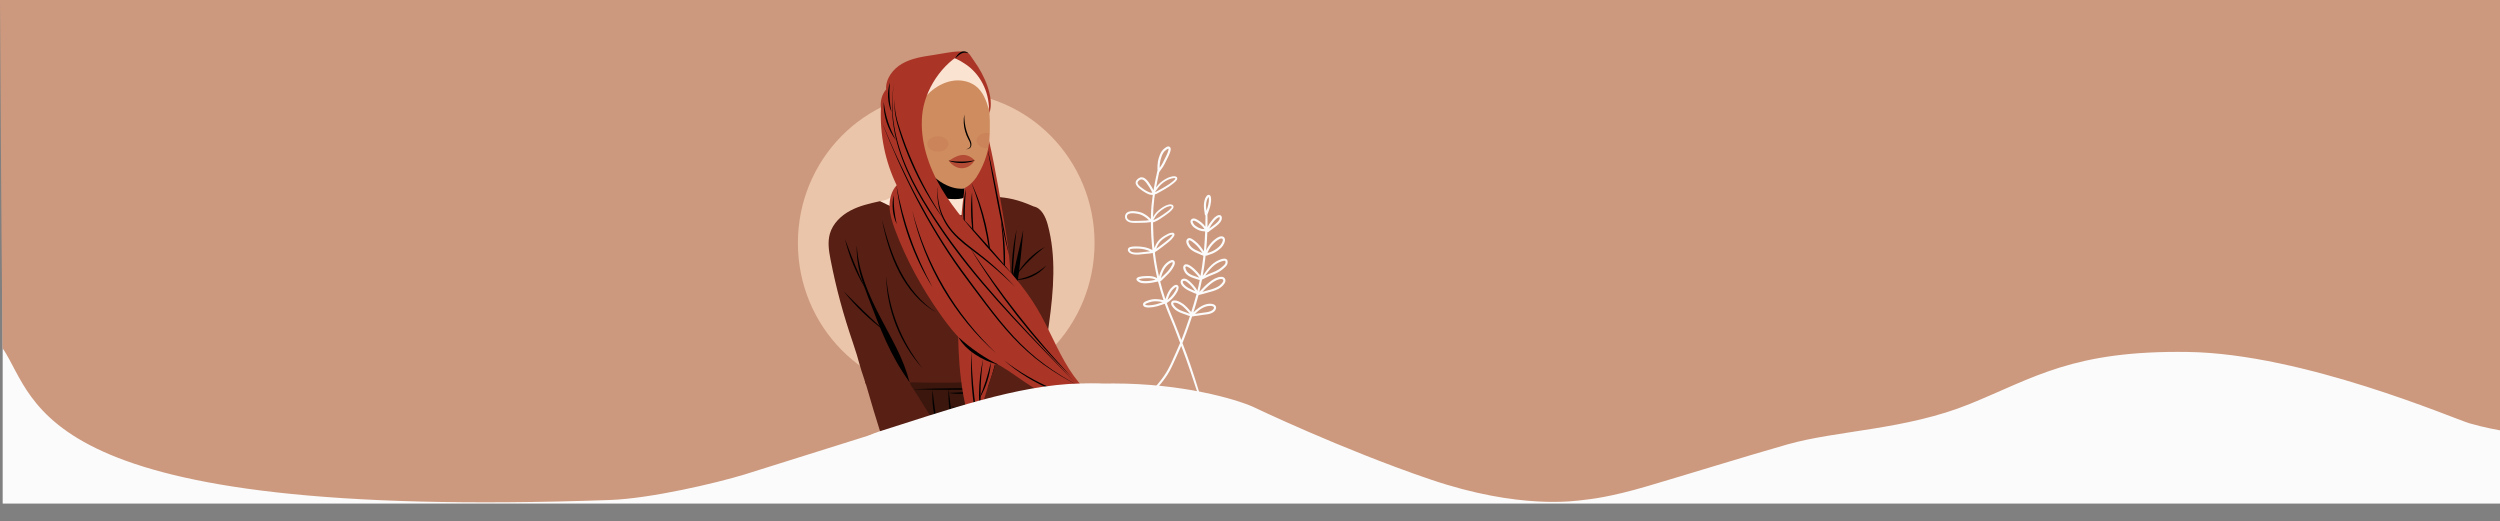 <svg width="2800" height="584" viewBox="0 0 2800 584" fill="none" xmlns="http://www.w3.org/2000/svg">
<rect x="0" y="0" width="2800" height="584" fill="#808080" stroke="none"/>
<path d="M2800 252H3V564H2800V252Z" fill="#FBFBFB"/>
<path d="M2206 452.5C2278.2 423.2 2321.7 392.2 2450.9 394.2C2580.1 396.2 2748.5 469 2765.5 474C2782.5 479 2800 482 2800 482V0L0 0C0 0 1.5 261.9 2.8 389.8C43.2 449.1 36.1 583 683.1 560C728.7 558.4 802.4 541 833.6 531.5C900.6 510.5 1042.7 465.9 1075.1 455.5C1115.6 442.5 1150.6 429.5 1247.1 429.5C1324.3 429.5 1383.3 446.8 1403.1 455.5C1403.1 455.5 1502.1 503 1602.1 537C1702.1 571 1764.5 561 1773.1 560C1781.7 559 1802.5 557 1845.1 544.5C1887.7 532 1954.3 511.3 2001.7 497.8C2058 481.8 2133.8 481.7 2206 452.5Z" fill="#CC997E"/>
<path d="M1364.94 291.409C1357.13 294.794 1351.71 301.991 1347.08 308.872C1348.4 301.477 1349.46 294.028 1350.28 286.551C1350.32 286.524 1350.35 286.497 1350.38 286.47C1350.78 286.484 1351.19 286.398 1351.6 286.245C1353.68 285.447 1355.83 284.933 1357.89 284.05C1359.8 283.225 1361.66 282.256 1363.35 281.053C1364.97 279.908 1366.58 278.656 1367.96 277.231C1369.32 275.825 1370.32 274.221 1371.1 272.427C1371.88 270.598 1372.49 268.511 1371.55 266.614C1370.68 264.861 1368.78 264.424 1367 264.753C1365.21 265.082 1363.49 266.1 1362.01 267.114C1360.3 268.286 1358.72 269.669 1357.29 271.17C1354.65 273.928 1352.49 277.069 1350.9 280.539C1351.53 273.734 1351.99 266.907 1352.23 260.07C1352.68 260.151 1353.15 260.061 1353.66 259.705C1353.98 259.475 1354.23 259.196 1354.53 258.935C1354.83 258.669 1355.17 258.439 1355.49 258.2C1356.27 257.632 1357.05 257.073 1357.82 256.515C1359.39 255.388 1360.94 254.252 1362.44 253.035C1363.85 251.886 1365.26 250.674 1366.39 249.245C1367.51 247.839 1368.35 246.275 1368.48 244.45C1368.57 243.031 1368.07 241.435 1366.59 240.967C1365.08 240.489 1363.24 241.39 1362.01 242.215C1360.64 243.13 1359.47 244.302 1358.4 245.541C1356.06 248.24 1353.94 251.183 1352.38 254.405C1352.44 251.336 1352.45 248.263 1352.42 245.194C1352.4 243.508 1352.37 241.823 1352.33 240.137C1352.36 240.088 1352.39 240.034 1352.41 239.984C1352.62 239.516 1352.81 239.029 1352.98 238.542C1353.3 237.659 1353.6 236.771 1353.91 235.888C1354.53 234.085 1355.13 232.264 1355.57 230.408C1356.25 227.564 1356.69 224.454 1356.33 221.525C1356.18 220.353 1355.85 219.028 1354.72 218.438C1353.35 217.722 1352.07 218.645 1351.25 219.727C1349.52 222.03 1348.74 225.13 1348.45 227.947C1348.02 232.098 1348.84 236.257 1349.41 240.354C1349.45 240.62 1349.61 240.836 1349.83 240.994C1349.83 241.012 1349.83 241.03 1349.84 241.048C1349.9 241.282 1350.02 241.467 1350.16 241.598C1350.14 245.649 1350.07 249.705 1349.96 253.756C1348.66 251.99 1347.11 250.408 1345.4 249.034C1344.1 247.992 1342.71 247.1 1341.29 246.244C1339.97 245.451 1338.41 244.617 1336.83 244.68C1335.39 244.739 1334.02 245.55 1333.52 246.938C1333.08 248.128 1333.46 249.43 1333.95 250.53C1334.44 251.62 1335.16 252.621 1335.95 253.509C1336.83 254.487 1337.95 255.23 1339.05 255.938C1340.53 256.893 1342.12 257.686 1343.79 258.241C1344.65 258.524 1345.52 258.736 1346.41 258.867C1347.42 259.02 1348.45 259.034 1349.46 259.182C1349.57 259.196 1349.68 259.214 1349.78 259.232C1349.52 266.127 1349.11 273.018 1348.49 279.89C1348.44 280.409 1348.38 280.927 1348.33 281.441C1347.88 280.796 1347.44 280.134 1347 279.476C1345.87 277.786 1344.65 276.172 1343.3 274.654C1341.96 273.139 1340.51 271.724 1338.95 270.444C1337.53 269.282 1335.98 268.015 1334.32 267.218C1333.5 266.821 1332.61 266.537 1331.69 266.654C1330.68 266.781 1329.82 267.353 1329.25 268.205C1328.24 269.728 1328.64 271.756 1329.26 273.347C1330.59 276.754 1333.03 279.286 1336.13 281.152C1337.58 282.031 1339.13 282.752 1340.69 283.433C1342.51 284.226 1344.32 285.064 1346.16 285.817C1346.71 286.042 1347.26 286.245 1347.83 286.42C1347.01 293.937 1345.93 301.432 1344.59 308.872C1344.42 308.661 1344.24 308.449 1344.07 308.237C1344.05 308.214 1344 308.151 1343.98 308.12C1343.95 308.079 1343.92 308.039 1343.89 307.998C1343.79 307.867 1343.69 307.732 1343.59 307.602C1342.46 306.083 1341.16 304.695 1339.85 303.329C1338.13 301.536 1336.31 299.837 1334.28 298.399C1332.85 297.39 1331.2 296.353 1329.45 296.06C1328.48 295.898 1327.46 295.956 1326.62 296.538C1325.68 297.2 1325.23 298.277 1325.19 299.413C1325.12 301.328 1326.08 303.383 1327.05 304.983C1328.11 306.732 1329.72 308.079 1331.46 309.116C1333.22 310.161 1335.14 310.927 1337.07 311.572C1337.92 311.856 1338.8 312.086 1339.64 312.388C1340.63 312.739 1341.6 313.145 1342.62 313.393C1342.97 313.478 1343.33 313.546 1343.7 313.586C1343.31 315.556 1342.91 317.521 1342.48 319.477C1342.02 321.595 1341.52 323.704 1341 325.804C1340.84 325.425 1340.67 325.047 1340.51 324.673C1340.22 324.019 1339.81 323.438 1339.4 322.852C1338.02 320.874 1336.43 319.048 1334.73 317.34C1333.25 315.858 1331.7 314.321 1329.9 313.217C1328.14 312.131 1325.81 311.513 1323.93 312.694C1322.04 313.875 1321.89 316.164 1322.77 318.039C1323.61 319.819 1325.09 321.338 1326.61 322.537C1328.23 323.812 1330 324.848 1331.85 325.75C1333.85 326.723 1335.91 327.624 1337.97 328.458C1338.48 328.666 1338.98 328.859 1339.51 328.994C1339.61 329.022 1339.74 329.044 1339.86 329.076C1339.93 329.193 1340 329.314 1340.08 329.432C1338.32 336.169 1336.31 342.834 1334.18 349.468C1334.04 349.306 1333.9 349.139 1333.76 348.986C1332.44 347.499 1331.15 345.984 1329.77 344.551C1328.35 343.078 1326.85 341.694 1325.21 340.468C1323.5 339.184 1321.59 338.224 1319.64 337.345C1318.58 336.868 1317.42 336.62 1316.27 336.548C1315.13 336.475 1313.69 336.494 1312.78 337.26C1311.16 338.621 1311.42 340.685 1312.34 342.366C1314.14 345.637 1317.28 347.967 1320.58 349.545C1322.24 350.338 1323.96 350.987 1325.7 351.573C1326.61 351.879 1327.51 352.172 1328.4 352.528C1329.33 352.902 1330.25 353.303 1331.22 353.601C1331.71 353.754 1332.21 353.876 1332.72 353.957C1332.29 355.268 1331.85 356.575 1331.41 357.886C1329.27 364.308 1327.03 370.703 1324.59 377.022C1324.1 378.301 1323.59 379.577 1323.07 380.848C1322.04 378.162 1321.02 375.471 1320.03 372.772C1317.03 364.637 1313.57 356.71 1310.32 348.679C1309.07 345.592 1307.88 342.474 1306.76 339.337C1307.43 339.067 1308.06 338.503 1308.65 338.098C1310.08 337.111 1311.39 335.966 1312.6 334.727C1313.83 333.465 1314.95 332.1 1316 330.684C1316.99 329.351 1317.95 327.971 1318.7 326.484C1319.38 325.128 1320.07 323.51 1320.09 321.96C1320.11 320.337 1318.77 318.755 1317.07 319.021C1316.3 319.143 1315.53 319.418 1314.86 319.824C1314.18 320.234 1313.66 320.81 1313.06 321.293C1311.73 322.343 1310.61 323.65 1309.73 325.096C1308.82 326.588 1307.94 328.053 1307.25 329.661C1306.54 331.288 1305.95 332.956 1305.41 334.646C1305.36 334.795 1305.32 334.943 1305.27 335.092C1303.05 328.548 1301.11 321.906 1299.43 315.204C1299.92 315.001 1300.36 314.663 1300.77 314.285C1302.07 313.073 1303.32 311.806 1304.61 310.585C1307.44 307.908 1310.26 305.168 1312.48 301.937C1313.44 300.544 1314.38 299.039 1315.07 297.493C1315.74 295.974 1316.34 293.924 1315.3 292.414C1313.37 289.656 1309.33 292.338 1307.47 293.775C1302.44 297.664 1299.79 303.595 1298.08 309.598C1297.39 306.552 1296.74 303.496 1296.16 300.436C1295.07 294.758 1294.2 289.025 1293.51 283.275C1293.6 282.919 1293.7 282.567 1293.8 282.211C1293.81 282.207 1293.82 282.202 1293.82 282.198C1294.75 281.657 1295.65 281.071 1296.53 280.458C1300.03 278.043 1303.35 275.321 1306.71 272.716C1308.42 271.395 1310.14 270.052 1311.68 268.534C1312.41 267.813 1313.07 267.028 1313.68 266.199C1314.26 265.411 1314.88 264.717 1315.22 263.779C1315.37 263.36 1315.53 262.806 1315.47 262.36C1315.4 261.819 1314.94 261.296 1314.51 260.99C1313.71 260.426 1312.97 260.683 1312.1 260.737C1309.95 260.868 1308.18 261.877 1306.32 262.86C1302.82 264.712 1299.32 267.11 1296.88 270.282C1295.13 272.549 1293.88 275.14 1292.9 277.831C1291.95 268.286 1291.48 258.687 1291.4 249.124C1291.95 248.984 1292.5 248.763 1292.99 248.578C1295.13 247.79 1297.14 246.546 1299.08 245.343C1301.06 244.108 1302.99 242.783 1304.88 241.417C1306.57 240.205 1308.28 239.024 1309.88 237.695C1310.66 237.05 1311.41 236.361 1312.08 235.604C1312.42 235.221 1312.71 234.793 1313.05 234.405C1313.36 234.044 1313.71 233.72 1313.94 233.287C1314.38 232.463 1314.52 231.322 1314.12 230.453C1313.74 229.623 1312.53 229.074 1311.68 228.929C1310.62 228.754 1309.53 228.984 1308.5 229.236C1307.5 229.484 1306.52 229.84 1305.58 230.263C1303.57 231.174 1301.68 232.422 1299.92 233.734C1298.19 235.018 1296.47 236.397 1295.02 237.988C1293.57 239.565 1292.49 241.35 1291.42 243.184C1291.53 236.253 1291.95 229.34 1292.83 222.453C1293.03 220.867 1293.26 219.29 1293.5 217.708C1293.68 217.658 1293.86 217.604 1294.04 217.564C1295.05 217.32 1295.85 216.825 1296.73 216.306C1297.64 215.77 1298.56 215.27 1299.5 214.774C1301.31 213.805 1303.1 212.809 1304.87 211.768C1308.35 209.718 1311.73 207.487 1314.82 204.878C1315.58 204.233 1316.33 203.53 1317.04 202.827C1317.44 202.435 1317.71 201.93 1318.01 201.462C1318.14 201.25 1318.3 201.043 1318.42 200.817C1318.59 200.479 1318.54 200.173 1318.49 199.817C1318.41 199.285 1318.43 198.618 1317.97 198.262C1317.58 197.969 1317.03 197.793 1316.58 197.595C1316.03 197.347 1315.6 197.383 1315 197.415C1314.43 197.446 1313.83 197.446 1313.26 197.505C1312.75 197.554 1312.24 197.753 1311.75 197.892C1311.2 198.05 1310.65 198.203 1310.1 198.361C1309.11 198.64 1308.16 199.073 1307.23 199.515C1305.45 200.371 1303.75 201.412 1302.14 202.566C1300.55 203.71 1299.03 204.981 1297.68 206.405C1296.64 207.496 1295.71 208.681 1294.81 209.898C1295.61 205.545 1296.5 201.205 1297.43 196.878C1297.74 195.481 1298.05 194.084 1298.36 192.683C1298.69 192.534 1298.95 192.273 1299 191.912C1299.03 191.727 1299.25 191.484 1299.49 191.191C1299.88 190.695 1300.23 190.159 1300.59 189.641C1301.29 188.663 1302.01 187.698 1302.67 186.693C1303.96 184.711 1304.92 182.588 1305.94 180.452C1307.58 176.986 1309.58 173.665 1310.68 169.965C1311.05 168.717 1311.39 167.292 1311.09 165.995C1310.71 164.359 1309.09 163.674 1307.56 164.147C1306.58 164.449 1305.75 165.066 1304.93 165.666C1303.98 166.36 1303.08 167.108 1302.28 167.977C1300.72 169.676 1299.67 171.695 1298.86 173.841C1297.98 176.134 1297.3 178.577 1296.86 180.993C1296.34 183.836 1296.31 186.72 1296.34 189.605C1296.34 189.835 1296.4 190.028 1296.48 190.191C1294.79 197.775 1293.19 205.378 1291.91 213.026C1291.33 211.795 1290.66 210.61 1289.96 209.438C1289.15 208.095 1288.31 206.775 1287.42 205.486C1286.55 204.224 1285.67 202.931 1284.63 201.8C1283.69 200.772 1282.55 199.911 1281.36 199.217C1280.69 198.825 1280.04 198.78 1279.3 198.654C1278.56 198.528 1277.89 198.442 1277.17 198.713C1275.92 199.177 1274.75 199.826 1273.81 200.79C1273.36 201.245 1272.9 201.777 1272.55 202.309C1272.15 202.922 1272.02 203.692 1271.9 204.395C1271.76 205.189 1272.03 205.802 1272.32 206.518C1272.57 207.149 1272.89 207.726 1273.29 208.271C1274.05 209.299 1274.97 210.173 1275.96 210.971C1278.37 212.908 1280.94 214.792 1283.68 216.234C1284.4 216.613 1285.14 216.942 1285.89 217.271C1286.74 217.645 1287.55 218.001 1288.48 218.109C1288.87 218.154 1289.26 218.15 1289.64 218.19C1290.12 218.24 1290.59 218.357 1291.07 218.37C1289.96 225.987 1289.21 233.652 1289.05 241.399C1289.02 242.769 1289.01 244.144 1289 245.518C1288.8 245.28 1288.59 245.045 1288.38 244.824C1287.79 244.225 1287.18 243.653 1286.55 243.103C1285.26 241.994 1283.89 240.985 1282.44 240.097C1280.99 239.209 1279.48 238.438 1277.87 237.902C1277.07 237.636 1276.26 237.429 1275.44 237.285C1274.6 237.132 1273.76 236.942 1272.91 236.803C1271.13 236.514 1269.31 236.428 1267.51 236.492C1265.88 236.55 1264.06 236.92 1262.65 237.799C1260.14 239.371 1259.34 242.598 1260.57 245.243C1261.73 247.754 1264.37 248.997 1266.96 249.381C1270.06 249.836 1273.23 249.687 1276.34 249.579C1278.17 249.516 1280 249.475 1281.82 249.457C1283.69 249.439 1285.49 249.236 1287.33 248.961C1287.81 248.889 1288.28 248.795 1288.76 248.705C1288.83 248.763 1288.91 248.817 1288.99 248.867C1289.03 259.223 1289.59 269.629 1290.71 279.94C1290.58 279.89 1290.46 279.845 1290.33 279.796C1288.91 279.246 1287.56 278.529 1286.13 278.025C1283.16 276.975 1280.05 276.443 1276.92 276.159C1275.34 276.015 1273.76 275.947 1272.18 275.983C1270.56 276.024 1268.88 276.078 1267.28 276.339C1266.56 276.456 1265.82 276.628 1265.13 276.898C1264.48 277.15 1263.84 277.799 1263.51 278.403C1262.85 279.588 1263.2 280.927 1263.95 281.972C1265.62 284.298 1268.69 284.893 1271.36 285.109C1274.74 285.384 1278.12 284.852 1281.47 284.51C1283.22 284.334 1284.96 284.208 1286.71 284.027C1288.21 283.874 1289.68 283.744 1291.09 283.261C1291.51 286.758 1292 290.238 1292.54 293.703C1293.5 299.71 1294.68 305.677 1296.07 311.594C1295.63 311.297 1295.18 311.022 1294.69 310.788C1290.96 308.99 1286.88 309.021 1282.84 309.183C1280.74 309.269 1278.63 309.431 1276.59 309.895C1275.02 310.251 1272.32 311.058 1272.89 313.244C1273.16 314.24 1274.08 314.965 1274.89 315.515C1275.65 316.033 1276.53 316.412 1277.41 316.678C1279.34 317.264 1281.46 317.309 1283.46 317.291C1285.63 317.268 1287.78 317.043 1289.92 316.691C1292.01 316.344 1294.06 315.772 1296.16 315.47C1296.43 315.43 1296.7 315.384 1296.98 315.33C1298.74 322.356 1300.79 329.31 1303.11 336.169C1302.98 336.137 1302.85 336.101 1302.72 336.07C1301.4 335.736 1300.05 335.47 1298.7 335.286C1295.89 334.898 1293.08 334.853 1290.27 335.29C1288.03 335.642 1285.87 336.399 1283.77 337.26C1281.95 338.003 1279.62 339.355 1280.29 341.726C1281.02 344.285 1284.62 344.448 1286.73 344.412C1289.98 344.358 1293.27 343.826 1296.4 342.938C1297.96 342.496 1299.49 341.965 1301.02 341.401C1301.79 341.117 1302.56 340.838 1303.35 340.599C1303.74 340.477 1304.15 340.396 1304.54 340.275C1304.82 341.063 1305.11 341.856 1305.39 342.645C1308.36 350.761 1311.98 358.617 1315.12 366.665C1317.37 372.447 1319.54 378.27 1321.73 384.088C1320.09 387.995 1318.37 391.871 1316.63 395.742C1313.87 401.862 1311.26 408.126 1308.02 414.003C1305.19 419.149 1301.76 423.922 1298.05 428.469C1297.1 429.645 1296.13 430.804 1295.15 431.962C1294.12 433.17 1295.86 434.927 1296.88 433.71C1300.75 429.15 1304.5 424.467 1307.69 419.402C1311.17 413.895 1313.78 407.937 1316.47 402.02C1318.68 397.175 1320.89 392.331 1322.98 387.432C1323.45 388.667 1323.91 389.906 1324.38 391.141C1330.65 407.626 1336.06 424.431 1341.63 441.164C1342.31 443.228 1343.01 445.288 1343.71 447.347C1344.1 448.488 1345.89 448.014 1345.52 446.847C1340.38 430.159 1335.19 413.471 1329.2 397.067C1327.62 392.759 1325.98 388.477 1324.35 384.196C1324.51 383.795 1324.68 383.389 1324.85 382.988C1327.4 376.72 1329.73 370.361 1331.94 363.957C1333.04 360.771 1334.12 357.58 1335.18 354.38C1335.58 354.466 1336 354.457 1336.43 354.344C1336.85 354.236 1337.24 354.065 1337.67 354.002C1338.21 353.916 1338.76 353.88 1339.31 353.835C1341.63 353.632 1343.92 353.168 1346.22 352.803C1348.37 352.46 1350.55 352.334 1352.7 351.96C1356.14 351.365 1360.3 349.829 1361.71 346.295C1362.34 344.723 1362.1 342.942 1360.79 341.798C1359.66 340.815 1358.18 340.378 1356.72 340.216C1353.02 339.806 1349.15 341 1345.91 342.713C1342.53 344.502 1339.55 347.021 1336.82 349.693C1336.77 349.743 1336.72 349.797 1336.67 349.847C1338.72 343.461 1340.66 337.034 1342.35 330.54C1342.76 330.45 1343.17 330.279 1343.58 330.157C1343.6 330.153 1343.62 330.148 1343.63 330.144C1343.67 330.13 1343.71 330.121 1343.75 330.112C1345.06 329.77 1346.39 329.513 1347.69 329.157C1348.84 328.841 1349.97 328.481 1351.12 328.161C1355.64 326.899 1360.28 325.88 1364.46 323.654C1367.15 322.217 1369.74 320.098 1371.41 317.498C1372.21 316.241 1372.77 314.704 1372.41 313.199C1372.23 312.469 1371.81 311.784 1371.27 311.27C1370.96 310.968 1370.59 310.698 1370.22 310.472C1369.6 310.103 1368.86 310.071 1368.16 310.035C1365.66 309.909 1363.3 310.797 1361.05 311.788C1358.93 312.73 1357.1 314.087 1355.25 315.479C1351.35 318.404 1347.87 321.82 1344.61 325.452C1344.15 325.971 1343.7 326.498 1343.24 327.021C1343.4 326.372 1343.56 325.727 1343.71 325.078C1344.65 321.148 1345.48 317.201 1346.25 313.239C1346.36 313.172 1346.46 313.091 1346.55 312.996C1346.56 312.996 1346.58 312.996 1346.59 312.987C1347.07 312.879 1347.5 312.613 1347.91 312.356C1348.39 312.059 1348.87 311.847 1349.39 311.617C1350.66 311.045 1351.9 310.387 1353.17 309.787C1355.56 308.647 1358.06 307.768 1360.51 306.772C1362.88 305.808 1365.14 304.704 1367.23 303.208C1369.14 301.838 1371.05 300.31 1372.69 298.62C1374.31 296.961 1375.3 294.915 1374.92 292.554C1374.14 287.709 1367.72 290.192 1364.94 291.396L1364.94 291.409ZM1357.35 274.78C1358.64 273.239 1360.05 271.787 1361.59 270.499C1362.32 269.895 1363.08 269.336 1363.87 268.831C1364.29 268.565 1364.72 268.313 1365.16 268.078C1365.38 267.961 1365.6 267.853 1365.82 267.745C1365.9 267.704 1365.99 267.668 1366.07 267.628C1366.1 267.614 1366.27 267.542 1366.31 267.524C1366.97 267.258 1367.59 267.087 1368.19 267.096C1368.71 267.101 1369.07 267.209 1369.34 267.709C1370.06 269.047 1369.11 270.904 1368.52 272.143C1367.7 273.838 1366.58 275.208 1365.18 276.456C1363.77 277.718 1362.25 278.894 1360.63 279.872C1358.88 280.931 1357 281.864 1355.06 282.518C1354.16 282.82 1353.24 283.054 1352.34 283.342C1353.58 280.255 1355.21 277.34 1357.35 274.78H1357.35ZM1358.93 248.682C1359.9 247.465 1360.92 246.271 1362.07 245.23C1363.04 244.351 1364.43 243.315 1365.71 243.265C1365.76 243.265 1365.81 243.265 1365.85 243.265L1365.88 243.274C1365.9 243.324 1365.9 243.306 1365.9 243.288L1365.93 243.301C1365.93 243.301 1365.94 243.342 1365.96 243.378C1365.96 243.396 1365.97 243.4 1365.97 243.409C1365.99 243.477 1366.01 243.54 1366.02 243.608C1366.05 243.702 1366.06 243.729 1366.06 243.734C1366.06 243.729 1366.05 243.72 1366.06 243.815C1366.06 243.959 1366.06 244.103 1366.06 244.252C1366.06 244.383 1366.05 244.513 1366.03 244.649C1366.03 244.662 1366.02 244.68 1366.02 244.703C1365.99 244.847 1365.96 244.991 1365.93 245.135C1365.52 246.677 1364.4 247.929 1363.29 249.015C1360.62 251.625 1357.49 253.698 1354.49 255.893C1354.41 255.947 1354.34 256.001 1354.27 256.055C1355.49 253.409 1357.11 250.944 1358.93 248.677V248.682ZM1351.47 225.027C1351.59 224.63 1351.72 224.234 1351.86 223.846C1351.89 223.769 1352.15 223.143 1352.09 223.251C1352.26 222.882 1352.42 222.512 1352.62 222.156C1352.82 221.768 1353.18 221.201 1353.33 221.029C1353.41 220.939 1353.49 220.858 1353.57 220.772L1353.59 220.75L1353.62 220.727C1353.62 220.727 1353.63 220.75 1353.64 220.759C1353.75 221.079 1353.57 220.507 1353.67 220.845C1353.75 221.061 1353.8 221.277 1353.84 221.498C1353.84 221.512 1353.86 221.669 1353.87 221.719C1353.89 221.85 1353.9 221.985 1353.91 222.115C1354.09 224.779 1353.75 227.465 1353.11 230.047C1352.64 231.935 1352.03 233.783 1351.38 235.617C1351.34 235.753 1351.29 235.883 1351.24 236.018C1350.96 233.959 1350.74 231.895 1350.78 229.817C1350.81 228.19 1351.02 226.591 1351.47 225.027H1351.47ZM1348.93 256.65C1347.99 256.56 1347.05 256.51 1346.12 256.312C1344.47 255.96 1342.91 255.334 1341.45 254.505C1340.68 254.072 1339.94 253.59 1339.22 253.08C1338.69 252.702 1338.46 252.558 1338.02 252.125C1337.85 251.954 1337.69 251.778 1337.54 251.598C1337.31 251.341 1337.23 251.228 1337.12 251.075C1336.78 250.588 1336.46 250.088 1336.19 249.556C1336.16 249.493 1336.07 249.295 1336.06 249.263C1336.05 249.232 1335.98 249.034 1335.96 248.97C1335.92 248.844 1335.88 248.718 1335.85 248.587C1335.84 248.533 1335.83 248.479 1335.81 248.425C1335.81 248.403 1335.8 248.394 1335.8 248.38C1335.79 248.258 1335.79 248.141 1335.78 248.024C1335.78 247.979 1335.79 247.929 1335.79 247.898C1335.8 247.857 1335.81 247.803 1335.83 247.758C1335.86 247.718 1335.95 247.56 1335.92 247.569C1336.15 247.321 1336.45 247.159 1336.82 247.141C1337.4 247.114 1338.03 247.316 1338.62 247.596C1339.99 248.236 1341.31 249.092 1342.55 249.948C1344.01 250.958 1345.33 252.166 1346.54 253.468C1346.84 253.788 1347.13 254.117 1347.42 254.45C1347.54 254.595 1347.66 254.739 1347.78 254.883C1347.86 254.978 1347.94 255.077 1348.02 255.172C1348.05 255.212 1348.1 255.275 1348.12 255.302C1348.27 255.523 1348.41 255.753 1348.54 255.983C1348.68 256.208 1348.82 256.433 1348.97 256.654H1348.94L1348.93 256.65ZM1343.89 282.13C1342.27 281.427 1340.64 280.756 1339.07 279.949C1336.06 278.412 1333.35 276.402 1331.88 273.266C1331.56 272.576 1331.27 271.805 1331.14 271.003C1331.04 270.408 1331.06 269.782 1331.43 269.39C1331.63 269.178 1331.83 269.097 1332.01 269.079C1332.06 269.079 1332.28 269.092 1332.3 269.097C1332.51 269.133 1332.74 269.205 1332.94 269.286C1333.64 269.57 1334.33 270.07 1334.96 270.512C1338.23 272.801 1341.14 275.6 1343.54 278.8C1344.65 280.282 1345.6 281.873 1346.7 283.36C1345.76 282.968 1344.83 282.531 1343.89 282.121V282.13ZM1339.63 309.774C1337.83 309.228 1336.04 308.656 1334.36 307.854C1332.62 307.025 1330.99 306.02 1329.74 304.546C1329.24 303.947 1328.81 303.122 1328.45 302.351C1328.09 301.599 1327.71 300.598 1327.65 299.837C1327.64 299.674 1327.64 299.359 1327.64 299.296C1327.64 299.354 1327.76 298.85 1327.7 298.985C1327.84 298.66 1327.99 298.552 1328.15 298.498C1328.14 298.498 1328.27 298.471 1328.34 298.453C1328.41 298.453 1328.56 298.44 1328.55 298.44C1328.63 298.44 1328.72 298.44 1328.8 298.449C1328.83 298.449 1328.85 298.449 1328.87 298.449C1328.88 298.449 1328.9 298.453 1328.93 298.462C1329.34 298.539 1329.84 298.701 1330.15 298.832C1331.81 299.526 1333.47 300.765 1334.88 301.977C1336.79 303.613 1338.52 305.443 1340.19 307.318C1340.51 307.674 1340.81 308.138 1341.17 308.435C1341.24 308.525 1341.3 308.611 1341.37 308.697C1341.82 309.305 1342.28 309.909 1342.75 310.495C1342.89 310.657 1343.03 310.837 1343.18 311.022C1341.97 310.738 1340.72 310.107 1339.63 309.774H1339.63ZM1336.28 325.042C1334.39 324.213 1332.52 323.397 1330.74 322.361C1329.04 321.374 1327.44 320.211 1326.16 318.71C1325.62 318.075 1325.04 317.277 1324.8 316.525C1324.6 315.871 1324.6 315.348 1324.98 314.979C1325.49 314.483 1326.35 314.434 1327.05 314.618C1327.95 314.853 1328.75 315.366 1329.49 315.912C1331.19 317.169 1332.72 318.751 1334.16 320.297C1334.97 321.166 1335.75 322.063 1336.47 323.005C1337.09 323.807 1337.75 324.664 1338.22 325.565C1338.29 325.705 1338.36 325.853 1338.43 325.998C1337.7 325.696 1336.99 325.358 1336.28 325.047V325.042ZM1328.61 349.968C1326.88 349.292 1325.1 348.792 1323.37 348.094C1320.19 346.805 1317.02 344.952 1315.04 342.046C1314.61 341.406 1314.11 340.689 1314.02 339.914C1314.01 339.833 1314.03 339.576 1314.14 339.405C1314.21 339.306 1314.3 339.17 1314.41 339.094C1314.4 339.125 1314.58 339.085 1314.61 339.08C1314.74 339.067 1314.86 339.044 1314.99 339.035C1316.02 338.945 1317.03 339.049 1318.02 339.36C1319.1 339.698 1320.15 340.306 1321.16 340.806C1324.7 342.564 1327.54 345.646 1330.12 348.567C1330.8 349.337 1331.49 350.099 1332.16 350.874C1332.31 351.045 1332.45 351.221 1332.59 351.401C1331.23 351.086 1329.93 350.473 1328.62 349.964L1328.61 349.968ZM1311.02 327.674C1311.9 326.2 1312.83 324.79 1314.1 323.627C1314.4 323.352 1314.73 323.113 1315.04 322.852C1315.31 322.618 1315.55 322.334 1315.84 322.122C1316.33 321.766 1316.87 321.563 1317.44 321.446C1317.48 321.468 1317.51 321.495 1317.55 321.532C1317.51 321.495 1317.59 321.595 1317.63 321.658C1317.64 321.685 1317.66 321.725 1317.66 321.743C1317.66 321.77 1317.67 321.784 1317.67 321.802C1317.67 321.824 1317.67 321.851 1317.67 321.897C1317.67 322.005 1317.67 322.108 1317.65 322.217C1317.65 322.248 1317.58 322.573 1317.53 322.775C1317.23 323.979 1316.73 325.092 1316.12 326.16C1314.82 328.413 1313.19 330.531 1311.42 332.433C1310.5 333.424 1309.52 334.357 1308.47 335.205C1308.2 335.421 1307.92 335.628 1307.63 335.831C1308.52 333.01 1309.5 330.22 1311.03 327.679L1311.02 327.674ZM1307.57 296.93C1308.65 295.898 1309.86 294.974 1311.2 294.285C1311.33 294.217 1311.46 294.154 1311.59 294.091C1311.68 294.055 1311.67 294.055 1311.66 294.055C1311.67 294.055 1311.7 294.046 1311.79 294.01C1312.09 293.901 1312.38 293.811 1312.7 293.744H1312.72C1312.77 293.735 1312.83 293.726 1312.88 293.726C1312.93 293.726 1313.12 293.735 1313.16 293.735H1313.18C1313.18 293.735 1313.19 293.739 1313.2 293.744C1313.21 293.744 1313.23 293.753 1313.25 293.766C1313.27 293.811 1313.3 293.874 1313.28 293.793C1313.3 293.888 1313.39 294.055 1313.4 294.275C1313.43 294.681 1313.38 294.933 1313.28 295.308C1313.08 296.065 1312.73 296.763 1312.36 297.444C1311.53 298.94 1310.63 300.418 1309.59 301.779C1307.27 304.803 1304.43 307.381 1301.67 309.986C1301.15 310.472 1300.64 310.963 1300.13 311.459C1301.53 306.128 1303.55 300.774 1307.58 296.93H1307.57ZM1297.96 272.54C1300.38 268.98 1304.19 266.411 1307.96 264.482C1309.02 263.937 1310.02 263.31 1311.2 263.049C1311.81 262.914 1312.43 262.945 1313.03 262.806C1313.08 262.792 1313.17 262.783 1313.22 262.774C1312.89 263.793 1312.16 264.595 1311.46 265.438C1310.5 266.605 1309.39 267.601 1308.23 268.574C1305.91 270.548 1303.42 272.31 1301.01 274.167C1299.03 275.699 1297.05 277.24 1294.96 278.628C1295.73 276.488 1296.68 274.424 1297.96 272.531V272.54ZM1294.28 242.138C1295.23 240.548 1296.5 239.132 1297.88 237.902C1299.3 236.636 1300.81 235.451 1302.39 234.392C1303.96 233.337 1305.62 232.287 1307.4 231.633C1308.35 231.286 1309.34 231.025 1310.34 230.872C1311.11 230.755 1311.76 230.89 1312.33 231.363C1312.4 231.778 1312.34 232.152 1312.06 232.512C1311.82 232.814 1311.53 233.067 1311.29 233.369C1311.03 233.675 1310.77 233.968 1310.5 234.256C1309.43 235.374 1308.22 236.338 1306.98 237.244C1304.24 239.232 1301.44 241.178 1298.56 242.968C1297.05 243.9 1295.51 244.788 1293.93 245.586C1293.2 245.951 1292.48 246.266 1291.7 246.505C1292.56 245.045 1293.4 243.59 1294.27 242.143L1294.28 242.138ZM1299.07 182.71C1299.35 180.65 1299.92 178.604 1300.52 176.621C1301.1 174.733 1301.81 172.876 1302.88 171.213C1303.94 169.582 1305.43 168.288 1307.02 167.211C1307.36 166.986 1307.71 166.747 1308.08 166.594C1308.17 166.553 1308.27 166.531 1308.37 166.499C1308.39 166.495 1308.45 166.486 1308.49 166.481C1308.54 166.481 1308.6 166.486 1308.64 166.477C1308.66 166.535 1308.71 166.639 1308.73 166.702C1308.73 166.711 1308.74 166.716 1308.74 166.72C1308.74 166.743 1308.74 166.77 1308.74 166.81C1308.74 166.936 1308.74 167.063 1308.74 167.189C1308.74 167.324 1308.72 167.455 1308.71 167.59V167.603C1308.7 167.653 1308.69 167.757 1308.69 167.779C1308.58 168.351 1308.44 168.91 1308.27 169.465C1307.24 172.84 1305.43 175.873 1303.91 179.032C1302.84 181.254 1301.86 183.476 1300.5 185.54C1299.96 186.364 1299.38 187.158 1298.8 187.96C1298.8 186.207 1298.85 184.449 1299.08 182.714L1299.07 182.71ZM1294.03 214.45C1296.11 211.588 1298.08 208.695 1300.74 206.32C1303.32 204.012 1306.37 202.007 1309.59 200.727C1310.56 200.339 1311.59 200.096 1312.61 199.808C1313.62 199.519 1314.65 199.506 1315.69 199.456C1315.93 199.569 1316.17 199.677 1316.42 199.79C1316.43 199.88 1316.44 199.97 1316.46 200.06C1316.1 200.619 1315.75 201.173 1315.26 201.624C1314.64 202.183 1314.03 202.76 1313.39 203.296C1312.23 204.274 1310.99 205.166 1309.74 206.031C1307.24 207.762 1304.63 209.317 1301.98 210.795C1300.59 211.57 1299.18 212.309 1297.77 213.053C1297.09 213.413 1296.41 213.778 1295.74 214.161C1295.14 214.504 1294.58 214.891 1293.92 215.103C1293.96 214.887 1293.99 214.671 1294.03 214.454V214.45ZM1289.07 215.775C1288.12 215.739 1287.3 215.36 1286.44 215C1284.67 214.265 1283.02 213.305 1281.43 212.237C1280.05 211.313 1278.68 210.353 1277.38 209.317C1276.2 208.366 1274.95 207.257 1274.37 205.802C1274.25 205.509 1274.02 205.148 1274.05 204.828C1274.07 204.589 1274.19 204.359 1274.22 204.116C1274.25 203.976 1274.25 203.841 1274.3 203.706C1274.45 203.368 1274.77 203.075 1275.01 202.796C1275.24 202.521 1275.5 202.246 1275.78 202.025C1276.41 201.552 1277.16 201.223 1277.89 200.952C1278.23 200.826 1278.48 200.93 1278.82 201.006C1279.23 201.101 1279.61 201.043 1280 201.227C1280.37 201.399 1280.71 201.678 1281.04 201.894C1281.4 202.124 1281.73 202.381 1282.05 202.665C1282.67 203.224 1283.23 203.859 1283.73 204.526C1284.97 206.158 1286.12 207.866 1287.2 209.601C1288.29 211.349 1289.32 213.125 1290.17 215.013C1290.29 215.292 1290.4 215.59 1290.5 215.892C1290.02 215.838 1289.55 215.784 1289.06 215.766L1289.07 215.775ZM1286.41 246.686C1285.32 246.875 1284.25 247.019 1283.14 247.069C1280.74 247.177 1278.34 247.213 1275.94 247.33C1273.8 247.434 1271.65 247.506 1269.51 247.443C1267.99 247.398 1266.39 247.289 1264.98 246.672C1263.56 246.055 1262.35 244.761 1262.14 243.184C1261.94 241.742 1262.73 240.232 1264.06 239.619C1265.98 238.731 1268.14 238.772 1270.2 238.889C1271.33 238.952 1272.44 239.11 1273.55 239.362C1274.6 239.601 1275.66 239.75 1276.7 240.065C1278.72 240.678 1280.56 241.719 1282.3 242.905C1283.91 243.995 1285.39 245.252 1286.75 246.641C1286.64 246.659 1286.52 246.681 1286.41 246.699V246.686ZM1287.99 281.472C1286.88 281.621 1285.75 281.738 1284.63 281.851C1282.54 282.063 1280.47 282.306 1278.38 282.554C1276.26 282.806 1274.12 283.018 1271.98 282.932C1270.24 282.86 1268.28 282.644 1266.77 281.698C1266.18 281.328 1265.63 280.769 1265.41 280.093C1265.32 279.823 1265.34 279.697 1265.45 279.525C1265.59 279.304 1265.86 279.084 1266.15 278.989C1267.15 278.669 1268.19 278.552 1269.23 278.525C1270.33 278.493 1271.42 278.385 1272.52 278.376C1276.78 278.34 1281.17 278.903 1285.22 280.282C1286.18 280.611 1287.12 281.049 1288.05 281.468C1288.03 281.468 1288.02 281.472 1288 281.477L1287.99 281.472ZM1292.37 313.695C1290.3 314.163 1288.21 314.524 1286.1 314.695C1283.98 314.866 1281.77 314.925 1279.66 314.641C1278.85 314.533 1278 314.325 1277.25 313.992C1276.87 313.825 1276.5 313.613 1276.16 313.384C1276.09 313.334 1275.75 313.028 1275.52 312.816C1275.79 312.676 1276.08 312.595 1276.4 312.505C1277.36 312.234 1278.34 312.045 1279.33 311.923C1281.39 311.671 1283.48 311.617 1285.56 311.576C1287.48 311.54 1289.41 311.64 1291.27 312.131C1292.19 312.374 1293.08 312.699 1293.92 313.145C1294.02 313.194 1294.11 313.253 1294.2 313.311C1293.59 313.429 1292.99 313.564 1292.38 313.699L1292.37 313.695ZM1302.02 338.44C1301.18 338.72 1300.35 339.04 1299.51 339.342C1297.76 339.982 1295.97 340.545 1294.15 340.982C1292.4 341.406 1290.63 341.658 1288.84 341.82C1287.16 341.969 1285.34 342.122 1283.71 341.654C1283.4 341.568 1283.37 341.563 1283.14 341.437C1283.05 341.388 1282.83 341.243 1282.83 341.243C1282.88 341.289 1282.62 340.973 1282.72 341.122C1282.65 341.014 1282.66 341.041 1282.66 340.973C1282.66 341.027 1282.66 340.996 1282.66 340.951C1282.66 340.942 1282.66 340.937 1282.66 340.924C1282.66 340.919 1282.66 340.905 1282.66 340.896V340.86V340.883C1282.66 340.883 1282.66 340.86 1282.67 340.847L1282.68 340.833C1282.71 340.779 1282.74 340.721 1282.78 340.671C1282.78 340.667 1282.79 340.662 1282.8 340.649C1282.88 340.567 1282.96 340.486 1283.05 340.41L1283.06 340.396C1283.12 340.356 1283.18 340.315 1283.23 340.279C1283.49 340.112 1283.75 339.973 1284.02 339.837C1284.42 339.639 1284.84 339.481 1285.38 339.288C1286.78 338.774 1288.15 338.238 1289.61 337.918C1291.25 337.557 1292.92 337.417 1294.6 337.426C1297.09 337.444 1299.64 337.755 1302.08 338.413C1302.06 338.418 1302.05 338.422 1302.03 338.431L1302.02 338.44ZM1355.12 342.604C1355.53 342.595 1355.94 342.595 1356.35 342.623C1356.48 342.632 1356.6 342.641 1356.71 342.654C1356.73 342.654 1356.74 342.654 1356.75 342.659C1356.87 342.677 1356.98 342.699 1357.1 342.722C1357.8 342.866 1358.22 343.001 1358.75 343.312C1358.81 343.344 1359 343.474 1359.02 343.483C1359.12 343.56 1359.2 343.646 1359.29 343.727C1359.31 343.736 1359.36 343.794 1359.39 343.826C1359.41 343.862 1359.45 343.907 1359.45 343.92C1359.49 343.984 1359.53 344.051 1359.57 344.114C1359.57 344.128 1359.58 344.128 1359.58 344.137C1359.58 344.155 1359.59 344.168 1359.59 344.191C1359.65 344.385 1359.68 344.551 1359.64 344.813C1359.6 345.074 1359.46 345.484 1359.31 345.764C1358.6 347.093 1357.2 347.949 1355.83 348.549C1354.16 349.274 1352.18 349.621 1350.32 349.838C1348.07 350.103 1345.83 350.369 1343.6 350.766C1342.53 350.955 1341.45 351.163 1340.37 351.275C1339.73 351.343 1339.08 351.392 1338.43 351.455C1343.02 346.953 1348.54 342.758 1355.14 342.609L1355.12 342.604ZM1353.92 319.702C1355.64 318.224 1357.46 316.777 1359.36 315.533C1360.29 314.92 1361.28 314.38 1362.3 313.933C1363.32 313.487 1364.4 313.059 1365.47 312.78C1366.49 312.514 1367.79 312.315 1368.83 312.568C1368.95 312.595 1369.09 312.676 1369.21 312.757C1369.27 312.793 1369.32 312.834 1369.38 312.87C1369.39 312.888 1369.45 312.933 1369.46 312.942C1369.58 313.055 1369.69 313.172 1369.8 313.298C1369.77 313.289 1369.94 313.546 1369.97 313.604C1370 313.663 1370.02 313.762 1369.99 313.672C1370 313.704 1370.01 313.731 1370.02 313.767C1370.03 313.821 1370.05 313.897 1370.07 313.951C1370.07 314.096 1370.07 314.24 1370.07 314.384C1370.07 314.393 1370.07 314.402 1370.07 314.411C1370.05 314.488 1370.04 314.564 1370.02 314.645C1369.99 314.781 1369.95 314.911 1369.91 315.042C1369.89 315.11 1369.86 315.177 1369.84 315.24L1369.83 315.272C1369.83 315.272 1369.82 315.285 1369.81 315.299C1369.66 315.628 1369.49 315.948 1369.29 316.254C1368.88 316.894 1368.59 317.237 1368.03 317.841C1367.52 318.386 1366.97 318.895 1366.41 319.377C1366.29 319.481 1366.17 319.58 1366.05 319.679C1365.98 319.738 1365.9 319.796 1365.83 319.86C1365.82 319.869 1365.77 319.909 1365.73 319.936C1365.68 319.972 1365.5 320.116 1365.44 320.157C1365.31 320.252 1365.17 320.346 1365.04 320.441C1364.33 320.932 1363.57 321.356 1362.81 321.743C1358.76 323.803 1354.26 324.7 1349.93 325.939C1348.84 326.25 1347.76 326.583 1346.68 326.881C1348.96 324.353 1351.34 321.924 1353.93 319.711L1353.92 319.702ZM1370.34 297.529C1368.65 299.084 1366.88 300.571 1364.95 301.829C1362.86 303.19 1360.61 304.136 1358.3 305.042C1355.7 306.056 1353.13 307.083 1350.63 308.318C1350.37 308.449 1350.1 308.57 1349.83 308.692C1353.67 303.163 1357.99 297.773 1363.9 294.514C1365.65 293.545 1367.52 292.82 1369.47 292.36C1370.33 292.157 1370.87 292.031 1371.68 292.054C1371.71 292.054 1371.73 292.054 1371.76 292.054H1371.76C1371.85 292.072 1371.94 292.094 1372.03 292.117C1372.06 292.126 1372.13 292.153 1372.14 292.153C1372.17 292.171 1372.2 292.189 1372.23 292.207C1372.26 292.225 1372.27 292.238 1372.29 292.248C1372.3 292.261 1372.31 292.27 1372.32 292.288C1372.35 292.315 1372.45 292.459 1372.35 292.311C1372.49 292.518 1372.48 292.491 1372.54 292.739C1373.08 294.695 1371.7 296.29 1370.35 297.529H1370.34Z" fill="#FBFBFB"/>
<path d="M1059.78 441.215C1151.53 441.215 1225.9 365.518 1225.9 272.141C1225.9 178.764 1151.53 103.067 1059.78 103.067C968.033 103.067 893.657 178.764 893.657 272.141C893.657 365.518 968.033 441.215 1059.78 441.215Z" fill="#EBC5A9"/>
<path d="M1164.11 422.039C1166.62 420.824 1169.88 399.094 1174.94 362.243C1180 325.392 1183.23 287.319 1173.4 251.438C1171.03 242.778 1166.41 232.988 1157.82 231.276C1138.51 222.776 1128.7 221.68 1116.1 220.373C1099.87 230.34 1060.82 233.671 1041.77 233.106C1022.72 232.541 1003.58 228.518 985.843 225.272C974.282 227.861 962.982 230.289 952.517 235.83C942.044 241.37 932.802 250.266 929.504 261.633C926.814 270.901 928.282 280.809 930.128 290.279C936.689 323.934 944.506 352.208 955.536 384.682C963.294 407.543 960.199 402.281 970.006 430.91C970.006 430.91 1121.19 442.741 1164.12 422.039H1164.11Z" fill="#581F14"/>
<path d="M1085.77 215.465C1065.98 224.1 1026.85 225.289 1004.4 216.114C994.705 223.476 992.673 224.235 985.708 225.297C1007.6 236.589 1026.52 243.014 1051.16 243.554C1079.88 244.186 1108.86 231.386 1116.09 220.389C1106.04 219.276 1094.16 218.045 1085.77 215.465Z" fill="#FBE3D1"/>
<path d="M959.626 274.915C961.11 303.544 973.109 330.52 986.315 355.986C999.52 381.453 1011.67 400.94 1018.8 428.313C996.974 397.964 985.902 368.188 972.502 333.311C965.588 315.324 958.563 296.604 959.634 274.915H959.626Z" fill="black"/>
<path d="M1103.12 427.09C1119.44 371.139 1133.76 314.607 1146.04 257.636C1142.98 297.953 1137.19 338.058 1128.71 377.59C1124.8 395.796 1120.22 414.146 1103.12 427.09H1103.12Z" fill="black"/>
<path d="M1170.13 276.559C1167.25 278.912 1164.4 281.248 1161.63 283.668C1158.86 286.096 1156.15 288.576 1153.54 291.164C1150.91 293.728 1148.39 296.401 1145.92 299.133C1143.46 301.865 1141.07 304.682 1138.68 307.524C1140.5 304.286 1142.61 301.216 1144.92 298.29C1147.21 295.356 1149.72 292.598 1152.36 289.967C1155.03 287.361 1157.83 284.899 1160.8 282.656C1163.76 280.404 1166.87 278.33 1170.13 276.559Z" fill="black"/>
<path d="M1171.59 297.54C1169.56 300.221 1167.12 302.599 1164.43 304.648C1161.75 306.714 1158.8 308.434 1155.7 309.826C1152.6 311.192 1149.34 312.238 1146.01 312.853C1142.69 313.477 1139.28 313.713 1135.94 313.418C1139.27 313.005 1142.53 312.415 1145.72 311.571C1148.9 310.711 1152.02 309.64 1155.01 308.283C1158.02 306.959 1160.9 305.365 1163.67 303.569C1166.44 301.764 1169.05 299.732 1171.58 297.531L1171.59 297.54Z" fill="black"/>
<path d="M1138.58 257.055C1137.93 262.738 1137.31 268.422 1136.73 274.097C1136.17 279.772 1135.66 285.456 1135.26 291.139C1134.84 296.823 1134.54 302.523 1134.27 308.224C1134.04 313.924 1133.84 319.633 1133.67 325.35C1133.18 319.65 1132.94 313.916 1132.96 308.19C1132.96 302.464 1133.19 296.73 1133.58 291.021C1134.01 285.304 1134.6 279.603 1135.43 273.937C1136.23 268.27 1137.28 262.629 1138.58 257.055Z" fill="black"/>
<path d="M946.395 267.654L951.573 281.526C953.335 286.13 955.123 290.718 957.003 295.263C958.858 299.825 960.815 304.345 962.788 308.856L968.851 322.365C966.229 318.166 963.808 313.848 961.599 309.413C959.364 304.994 957.341 300.474 955.443 295.895C953.58 291.308 951.851 286.661 950.333 281.948C948.798 277.242 947.483 272.469 946.395 267.637V267.654Z" fill="black"/>
<path d="M944.835 326.168L956.093 337.451C959.853 341.195 963.614 344.931 967.443 348.599C971.246 352.293 975.1 355.935 978.97 359.57L990.624 370.448C986.315 367.32 982.141 364.014 978.093 360.557C974.037 357.108 970.108 353.507 966.271 349.822C962.459 346.111 958.723 342.308 955.148 338.362C951.556 334.441 948.115 330.368 944.843 326.168H944.835Z" fill="black"/>
<path d="M992.521 308.898C993.997 327.711 998.171 346.221 1005.05 363.694C1008.47 372.438 1012.57 380.913 1017.27 389.05C1021.99 397.179 1027.28 404.988 1033.14 412.383C1026.78 405.41 1021.08 397.803 1016.14 389.725C1011.18 381.655 1006.97 373.13 1003.49 364.309C1000.04 355.48 997.328 346.364 995.481 337.072C993.609 327.787 992.606 318.334 992.53 308.898H992.521Z" fill="black"/>
<path d="M987.757 245.999C990.396 255.95 993.205 265.85 996.519 275.564C999.849 285.27 1003.71 294.791 1008.46 303.864C1013.18 312.938 1018.82 321.539 1025.44 329.347C1032.07 337.131 1039.69 344.13 1048.33 349.754C1039.36 344.686 1031.32 337.949 1024.46 330.216C1017.56 322.492 1011.77 313.806 1006.98 304.648C1002.2 295.465 998.374 285.827 995.279 275.986C992.159 266.145 989.764 256.11 987.766 246.016L987.757 245.999Z" fill="black"/>
<path d="M985.778 482.821C986.883 467.718 980.024 475.909 990 464.5C999.428 453.723 971.485 460.135 985.778 461.223C1000.06 462.311 980.946 436.589 994 442.5C1007.91 448.791 994.244 458.769 1009.35 461.223C1010.91 461.476 1012.5 461.476 1014.04 461.139C1021.39 459.503 1021.73 452.107 1020.9 446.137C1020.22 441.339 1019.25 436.018 1019.42 428.201C1086.38 429.93 1122.28 427.155 1159.78 417.5C1190.57 427.029 1220.31 439.931 1247.83 456.029C1252.06 458.508 1255.72 461.906 1258.31 466.072C1264.38 475.854 1263.99 483.974 1258.47 485.686" fill="#3A160D"/>
<path d="M1019.78 435.919C1029.14 435.556 1038.51 435.303 1047.88 435.16L1061.93 434.966C1066.61 434.915 1071.3 434.932 1075.98 434.797C1085.34 434.629 1094.68 434.308 1103.97 433.338C1113.24 432.352 1122.48 430.716 1131.41 427.874C1122.7 431.34 1113.44 433.431 1104.12 434.646C1094.79 435.885 1085.38 436.281 1076.01 436.484C1066.64 436.636 1057.27 436.534 1047.89 436.467C1038.51 436.391 1029.14 436.206 1019.78 435.919Z" fill="black"/>
<path d="M1062.31 435.565C1064.15 451.148 1066.16 466.639 1068.34 482.18C1063.88 467.111 1061.84 451.275 1062.31 435.565Z" fill="black"/>
<path d="M1044.46 436.762C1045.81 450.305 1047.87 464.893 1050.33 478.276C1045.55 465.071 1043.54 450.777 1044.46 436.762Z" fill="black"/>
<path d="M1062.39 440.043C1065.04 439.874 1067.67 439.79 1070.3 439.688C1072.92 439.579 1075.54 439.486 1078.15 439.334C1080.77 439.216 1083.38 439.039 1086.01 438.887C1088.63 438.727 1091.25 438.541 1093.91 438.449C1091.37 439.233 1088.76 439.79 1086.15 440.194C1083.53 440.616 1080.89 440.869 1078.24 441.012C1075.59 441.13 1072.93 441.147 1070.29 440.995C1067.64 440.852 1065 440.565 1062.39 440.043Z" fill="black"/>
<path d="M1063.99 455.188C1066.85 455.483 1069.69 455.879 1072.52 456.258L1081 457.397L1089.49 458.51C1092.32 458.881 1095.16 459.244 1098 459.707C1095.13 459.943 1092.25 459.952 1089.37 459.825C1086.49 459.716 1083.63 459.438 1080.78 459.075C1077.93 458.679 1075.09 458.198 1072.29 457.557C1069.48 456.925 1066.69 456.174 1063.98 455.196L1063.99 455.188Z" fill="black"/>
<path d="M1067.11 475.864C1081.33 479.119 1096.86 482.088 1111.27 484.331C1096.22 484.331 1081.09 481.421 1067.11 475.864Z" fill="black"/>
<path d="M1133.9 476.918C1139.14 472.247 1144.88 468.115 1150.99 464.59C1157.08 461.048 1163.53 458.105 1170.17 455.744C1176.83 453.417 1183.7 451.663 1190.66 450.6C1197.63 449.521 1204.69 449.141 1211.7 449.495C1204.69 449.799 1197.74 450.609 1190.89 451.899C1184.04 453.206 1177.3 455.01 1170.74 457.338C1157.59 461.95 1145.2 468.612 1133.9 476.927V476.918Z" fill="black"/>
<path d="M1150.32 477.467C1156.23 472.98 1162.62 469.084 1169.32 465.829C1176.01 462.558 1183.02 459.927 1190.2 457.903C1197.38 455.904 1204.74 454.513 1212.17 453.838C1219.59 453.138 1227.06 453.155 1234.44 453.923C1227.02 453.813 1219.63 454.235 1212.31 455.145C1204.99 456.081 1197.75 457.523 1190.65 459.522C1176.45 463.477 1162.89 469.582 1150.32 477.467Z" fill="black"/>
<path d="M1155.39 481.464C1184.95 465.231 1219.71 458.122 1253.29 461.461C1219.62 460.508 1186.02 467.356 1155.39 481.464Z" fill="black"/>
<path d="M1179.83 441.451C1158.54 449.099 1139.86 462.785 1126.18 480.738C1137.93 461.335 1157.79 446.814 1179.83 441.451Z" fill="black"/>
<path d="M1156.18 433.853C1141.46 448.045 1129.96 465.104 1122.32 484.044C1127.71 464.295 1139.91 446.249 1156.18 433.853Z" fill="black"/>
<path d="M1011.98 561C995.869 517.378 981.365 470.602 968.522 425.909C982.031 422.806 994.764 418.944 1007.11 411.81C1036.84 455.145 1063.41 500.639 1086.51 547.828" fill="#581F14"/>
<path d="M1079.92 210.979C1066.48 211.729 1047.92 198.473 1036.33 192.005C1043.49 201.366 1044.04 212.151 1051.25 221.081C1055.16 222.329 1075.28 224.648 1079.57 221.275C1079.57 221.275 1079.87 217.16 1080.44 210.641C1080.28 210.675 1080.12 210.7 1079.93 210.979H1079.92Z" fill="black"/>
<path d="M1118.89 501.272C1118.89 501.272 1117.05 426.786 1117.14 409.39C1117.16 404.971 1117.76 402.627 1118.66 398.301C1123.15 376.874 1129.02 355.64 1131 333.834C1133.86 302.355 1128.55 270.775 1123.25 239.616C1116.94 202.47 1110.63 165.325 1101.02 131.299C1076.31 191.575 1074.71 258.429 1073.45 323.554C1072.57 368.846 1071.76 414.719 1082.32 458.78C1084.67 468.595 1087.68 478.487 1093.59 486.683" fill="#AA3527"/>
<path d="M1087.94 393.005C1088.54 427.655 1092.47 462.144 1099.65 496.044C1090.19 462.667 1086.22 427.655 1087.94 393.005Z" fill="black"/>
<path d="M1101.16 401.893C1097.31 428.431 1097.23 455.373 1100.86 481.944C1094.9 455.736 1095.01 428.051 1101.16 401.893Z" fill="black"/>
<path d="M1109.82 405.443C1109.66 409.078 1109.18 412.704 1108.49 416.279C1107.81 419.863 1106.88 423.397 1105.79 426.871C1104.67 430.345 1103.38 433.76 1101.87 437.074C1100.37 440.397 1098.66 443.626 1096.69 446.687C1098.04 443.306 1099.39 439.958 1100.65 436.577C1101.91 433.195 1103.11 429.797 1104.19 426.365C1105.29 422.941 1106.28 419.475 1107.2 415.993C1108.12 412.502 1108.96 408.985 1109.81 405.452L1109.82 405.443Z" fill="black"/>
<path d="M1114.69 406.759C1114.72 409.213 1114.47 411.65 1114.08 414.07C1113.69 416.49 1113.11 418.868 1112.41 421.221C1111.68 423.557 1110.84 425.867 1109.81 428.093C1108.8 430.32 1107.63 432.487 1106.25 434.502C1107.01 432.175 1107.82 429.89 1108.59 427.604C1109.35 425.319 1110.11 423.034 1110.79 420.732C1111.51 418.438 1112.15 416.119 1112.79 413.792C1113.42 411.464 1114.02 409.12 1114.68 406.759H1114.69Z" fill="black"/>
<path d="M1087.93 204.595C1091.49 212.1 1094.62 219.825 1097.31 227.701C1100.01 235.577 1102.27 243.596 1104.16 251.708C1106.02 259.829 1107.49 268.034 1108.5 276.298C1109.54 284.553 1110.1 292.868 1110.17 301.182C1109.44 292.902 1108.44 284.671 1107.2 276.483C1105.92 268.295 1104.39 260.158 1102.52 252.096C1100.68 244.026 1098.49 236.032 1096.06 228.114C1093.59 220.204 1090.89 212.362 1087.93 204.604V204.595Z" fill="black"/>
<path d="M1088.7 214.967L1088.99 228.325C1089.11 232.769 1089.22 237.204 1089.41 241.64C1089.57 246.075 1089.82 250.511 1090.05 254.946L1090.82 268.278C1089.9 263.91 1089.24 259.492 1088.75 255.056C1088.24 250.621 1087.92 246.168 1087.73 241.707C1087.57 237.246 1087.53 232.777 1087.68 228.316C1087.83 223.855 1088.13 219.403 1088.7 214.967Z" fill="black"/>
<path d="M1081.9 211.645C1081.62 215.591 1081.32 219.513 1081.08 223.434C1080.86 227.355 1080.68 231.276 1080.6 235.197C1080.5 239.118 1080.5 243.04 1080.54 246.969C1080.59 250.899 1080.72 254.828 1080.81 258.783C1080.02 254.904 1079.52 250.975 1079.23 247.028C1078.91 243.082 1078.84 239.118 1078.91 235.155C1079.02 231.192 1079.28 227.237 1079.77 223.307C1080.25 219.378 1080.93 215.473 1081.9 211.636V211.645Z" fill="black"/>
<path d="M1120.92 245.814C1122.26 251.59 1123.29 257.434 1124.04 263.32C1124.8 269.206 1125.27 275.126 1125.51 281.062C1125.73 286.99 1125.73 292.935 1125.44 298.864C1125.17 304.792 1124.58 310.703 1123.7 316.564C1123.93 310.644 1124.07 304.733 1124.12 298.83C1124.15 292.927 1124.08 287.024 1123.83 281.13C1123.62 275.235 1123.23 269.349 1122.74 263.463C1122.22 257.586 1121.62 251.7 1120.92 245.814H1120.92Z" fill="black"/>
<path d="M1105.87 165.653C1108.31 175.596 1110.47 185.597 1112.54 195.615C1114.63 205.633 1116.61 215.667 1118.58 225.694L1124.37 255.823L1127.27 270.884C1128.19 275.91 1129.24 280.919 1130.28 285.928C1127.51 276.079 1125.25 266.086 1123.08 256.085C1120.92 246.084 1118.9 236.057 1116.93 226.023C1114.99 215.979 1113.08 205.928 1111.25 195.868C1109.4 185.807 1107.67 175.73 1105.86 165.653H1105.87Z" fill="black"/>
<path d="M1154.03 525.988C1160.97 483.184 1165.36 439.975 1167.19 396.657C1152.27 402.441 1135.57 403.597 1116.26 404.044C1103.51 440.81 1092.25 478.09 1082.72 515.084" fill="#581F14"/>
<path d="M1093.76 89.178C1101.09 92.753 1106.55 107.308 1107.16 113.54C1108.68 128.912 1109.22 142.877 1108.01 157.642C1106.76 173.04 1100.39 187.958 1093.38 198.802C1090.77 202.841 1084.49 209.174 1079.92 210.675C1070.31 213.829 1043.41 205.371 1030.88 175.941C1024.38 160.678 1022.9 143.695 1023.68 127.133C1024.21 115.817 1024.63 103.336 1031.67 94.457C1049.63 71.815 1075.86 80.45 1093.76 89.178Z" fill="#CF8D5F"/>
<path opacity="0.74" d="M1062.6 180.124C1065.48 178.277 1068.37 176.43 1071.51 175.14C1074.65 173.85 1078.06 173.15 1081.38 173.698C1085.4 174.364 1088.96 176.784 1091.63 179.508C1088.88 184.669 1083.53 188.152 1077.95 188.421C1072.37 188.691 1066.75 185.74 1062.6 180.115V180.124Z" fill="#AA3527"/>
<path d="M1062.12 179.888C1064.65 180.217 1067.13 180.52 1069.63 180.714C1072.12 180.9 1074.6 181.009 1077.09 180.967C1079.58 180.967 1082.06 180.807 1084.55 180.571C1087.03 180.335 1089.51 179.98 1092.03 179.609C1089.71 180.655 1087.25 181.38 1084.74 181.869C1082.24 182.375 1079.67 182.611 1077.11 182.645C1074.55 182.645 1071.98 182.46 1069.47 182.004C1066.96 181.557 1064.48 180.874 1062.13 179.879L1062.12 179.888Z" fill="black"/>
<path d="M1080.04 128.019C1080.02 131.198 1080.13 134.343 1080.56 137.455C1080.95 140.566 1081.63 143.61 1082.5 146.604C1083.42 149.581 1084.54 152.482 1085.94 155.281C1086.63 156.698 1087.38 158.174 1087.74 159.835C1088.11 161.462 1088.05 163.292 1087.23 164.827L1087.2 164.878H1087.19C1085.93 166.463 1083.89 167.281 1082.03 167.011C1083.9 166.893 1085.61 165.873 1086.51 164.405L1086.48 164.464C1087.04 163.115 1086.93 161.572 1086.52 160.164C1086.08 158.747 1085.34 157.398 1084.58 155.998C1083.04 153.181 1081.81 150.171 1080.94 147.076C1080.06 143.973 1079.52 140.786 1079.37 137.573C1079.2 134.368 1079.42 131.147 1080.05 128.035L1080.04 128.019Z" fill="black"/>
<path opacity="0.09" d="M1050.45 169.971C1057.06 169.971 1062.42 166.056 1062.42 161.226C1062.42 156.397 1057.06 152.482 1050.45 152.482C1043.84 152.482 1038.49 156.397 1038.49 161.226C1038.49 166.056 1043.84 169.971 1050.45 169.971Z" fill="#AA3527"/>
<mask id="mask0_27_83" style="mask-type:luminance" maskUnits="userSpaceOnUse" x="1023" y="80" width="86" height="132">
<path d="M1093.76 89.178C1101.09 92.753 1106.55 107.308 1107.16 113.54C1108.68 128.912 1109.22 142.877 1108.01 157.642C1106.76 173.04 1100.39 187.958 1093.38 198.802C1090.77 202.841 1084.49 209.174 1079.92 210.675C1070.31 213.829 1043.41 205.371 1030.88 175.941C1024.38 160.678 1022.9 143.695 1023.68 127.133C1024.21 115.817 1024.63 103.336 1031.67 94.457C1049.63 71.815 1075.86 80.45 1093.76 89.178Z" fill="white"/>
</mask>
<g mask="url(#mask0_27_83)">
<path opacity="0.09" d="M1105.56 166.134C1112.17 166.134 1117.53 162.219 1117.53 157.389C1117.53 152.56 1112.17 148.645 1105.56 148.645C1098.95 148.645 1093.59 152.56 1093.59 157.389C1093.59 162.219 1098.95 166.134 1105.56 166.134Z" fill="#AA3527"/>
</g>
<path d="M1068.16 64.875C1088.64 75.525 1106.57 103.007 1108.2 126.518C1113.94 108.809 1102.05 83.596 1091.53 69.049C1086.14 61.603 1086.74 60.338 1081.71 58.264C1078.63 56.991 1067.91 64.74 1068.17 64.875H1068.16Z" fill="#AA3527"/>
<path d="M1024.08 124.367C1029.14 116.643 1034.76 109.197 1041.7 103.1C1048.64 97.003 1056.98 92.29 1066.08 90.637C1075.17 88.992 1085.04 90.637 1092.48 96.109C1101 102.367 1104.61 112.688 1107.63 122.807C1107.76 102.417 1097.68 82.288 1080.47 71.284C1074.31 67.337 1068.54 63.846 1061.22 63.678C1051.75 63.458 1041.24 68.493 1034.47 75.129C1027.72 81.757 1023.27 90.468 1020.56 99.533C1017.84 108.598 1016.76 118.06 1024.08 124.359L1024.08 124.367Z" fill="#FBE3D1"/>
<path d="M1080.93 58.036C1055.11 70.559 1035.29 100.722 1032.8 129.275C1030.31 157.836 1039.79 186.406 1054.39 211.097C1068.98 235.788 1088.48 257.147 1107.87 278.288C1127.26 299.429 1146.8 320.746 1161.51 345.37C1174.56 367.218 1183.56 391.319 1197.13 412.856C1210.7 434.384 1230.28 453.965 1254.23 461.495C1218.94 461.251 1183.77 450.912 1153.97 432.023C1143.03 425.083 1132.81 417.038 1121.65 410.436C1111.98 404.718 1101.63 400.114 1092.33 393.807C1076.32 382.971 1064.03 367.547 1052.92 351.736C1032.36 322.458 1014.93 290.878 1002.47 257.358C999.411 249.111 996.62 240.603 996.308 231.807C995.996 223.012 998.458 213.787 1004.25 207.488C991.425 180.933 985.311 151.183 986.652 120.472C985.75 113.295 987.656 105.799 992.454 100.115C991.712 88.175 1000.12 77.162 1010.52 71.233C1020.92 65.297 1033.08 63.433 1044.94 61.671C1056.57 59.942 1072.04 56.291 1080.94 58.028L1080.93 58.036Z" fill="#AA3527"/>
<path d="M1050.82 207.69C1050.67 209.242 1050.44 210.785 1050.41 212.345C1050.39 213.121 1050.3 213.896 1050.32 214.672V217C1050.45 220.103 1050.7 223.206 1051.3 226.25C1051.86 229.294 1052.58 232.313 1053.58 235.248C1054.03 236.732 1054.64 238.157 1055.18 239.607C1055.81 241.016 1056.38 242.458 1057.1 243.824C1059.83 249.364 1063.28 254.533 1067.35 259.18C1071.41 263.843 1076.05 267.983 1080.84 271.921C1085.63 275.876 1090.61 279.62 1095.56 283.432C1100.5 287.252 1105.4 291.148 1110.1 295.263C1114.82 299.361 1119.43 303.569 1123.93 307.903C1128.39 312.271 1132.76 316.724 1136.96 321.353C1132.49 316.994 1128 312.668 1123.36 308.51C1118.77 304.302 1114.06 300.221 1109.25 296.258C1104.44 292.311 1099.59 288.407 1094.61 284.654C1089.65 280.894 1084.61 277.192 1079.77 273.228C1074.96 269.214 1070.29 264.981 1066.19 260.191C1062.09 255.41 1058.53 250.131 1055.93 244.389C1055.23 242.98 1054.69 241.496 1054.07 240.046C1053.56 238.562 1052.97 237.094 1052.56 235.577C1051.62 232.575 1050.96 229.497 1050.49 226.393C1050 223.29 1049.88 220.145 1049.88 217.016C1049.91 213.879 1050.28 210.768 1050.82 207.698V207.69Z" fill="black"/>
<path d="M1200.33 422.233C1197.58 419.534 1194.82 416.836 1192.1 414.104L1184.02 405.806L1176.12 397.34L1168.35 388.747C1158.09 377.203 1148.26 365.279 1138.68 353.161C1129.21 340.959 1119.99 328.563 1111.2 315.864L1104.69 306.284L1098.31 296.62L1092.11 286.839C1090.08 283.558 1088.07 280.261 1086.08 276.956L1092.49 286.594L1099 296.157L1105.58 305.677L1112.27 315.105C1121.26 327.636 1130.46 340.015 1140.02 352.116C1149.47 364.301 1159.29 376.191 1169.33 387.895L1176.91 396.623L1184.62 405.241L1192.43 413.792L1200.34 422.233H1200.33Z" fill="black"/>
<path d="M1021.75 235.838L1024.91 247.18L1028.46 258.395L1032.37 269.484L1036.68 280.421C1042.69 294.892 1049.64 308.974 1057.64 322.441C1065.53 335.976 1074.47 348.877 1084.21 361.147L1091.67 370.229L1099.47 379.024L1107.55 387.575L1115.93 395.847L1107.24 387.895L1098.87 379.589L1090.87 370.929L1083.2 361.965C1073.2 349.813 1064.22 336.827 1056.18 323.293C1048.25 309.691 1041.25 295.541 1035.48 280.91L1031.36 269.855L1027.67 258.657L1024.47 247.306L1021.74 235.847L1021.75 235.838Z" fill="black"/>
<path d="M1002.57 110.605C1001.79 116.744 1002.31 122.951 1003.57 128.955C1004.78 134.984 1006.64 140.861 1008.62 146.697C1010.57 152.549 1012.65 158.351 1014.82 164.119C1017.06 169.861 1019.35 175.579 1021.87 181.203C1026.71 192.537 1032.25 203.558 1038.14 214.394C1039.61 217.101 1041.14 219.782 1042.66 222.464C1044.23 225.12 1045.76 227.793 1047.39 230.416C1050.52 235.737 1053.93 240.881 1057.28 246.075C1055.47 243.571 1053.61 241.1 1051.88 238.537L1049.25 234.717L1046.68 230.854C1043.31 225.677 1040.11 220.381 1037 215.026C1030.86 204.292 1025.3 193.211 1020.32 181.878C1015.43 170.511 1011.03 158.924 1007.39 147.093C1005.55 141.19 1003.81 135.22 1002.76 129.106C1001.76 122.993 1001.41 116.694 1002.57 110.605Z" fill="black"/>
<path d="M1001.93 91.033C1000.26 99.373 999.47 107.865 999.436 116.348C999.402 124.839 1000.21 133.314 1001.6 141.671C1002.96 150.045 1005 158.292 1007.55 166.379C1010.09 174.465 1013.15 182.384 1016.62 190.116C1023.56 205.599 1031.94 220.39 1040.99 234.75C1045.51 241.935 1050.2 249.018 1055.01 256.009C1056.21 257.754 1057.38 259.534 1058.61 261.262L1062.31 266.44L1066.01 271.618C1067.25 273.346 1068.54 275.024 1069.81 276.728C1089.93 304.1 1112.24 329.786 1135.13 354.89C1146.57 367.454 1158.22 379.834 1169.9 392.179L1204.85 429.316L1169.31 392.744C1157.51 380.517 1145.75 368.23 1134.18 355.758C1111.08 330.815 1088.73 305.078 1068.46 277.723C1067.19 276.011 1065.9 274.325 1064.67 272.587L1060.98 267.385L1057.28 262.182C1056.05 260.444 1054.89 258.665 1053.69 256.903C1048.89 249.87 1044.22 242.77 1039.7 235.551C1030.7 221.115 1022.24 206.273 1015.45 190.631C1012.03 182.831 1009.02 174.836 1006.54 166.682C1004.07 158.528 1002.08 150.222 1000.81 141.789C999.554 133.365 998.871 124.848 999.048 116.331C999.217 107.822 1000.15 99.331 1001.96 91.016L1001.93 91.033Z" fill="black"/>
<path d="M996.67 92.424C996.459 95.224 996.265 97.981 996.189 100.747C996.122 103.505 996.139 106.262 996.308 109.003C996.442 111.752 996.729 114.484 997.092 117.225C997.463 119.957 997.952 122.689 998.466 125.447C997.286 122.9 996.426 120.21 995.802 117.461C995.161 114.72 994.798 111.912 994.629 109.096C994.495 106.279 994.554 103.446 994.891 100.655C995.22 97.855 995.776 95.089 996.679 92.424H996.67Z" fill="black"/>
<path d="M989.764 114.029C990.253 117.849 990.843 121.618 991.636 125.345C992.428 129.064 993.381 132.749 994.562 136.358C995.709 139.976 997.083 143.526 998.601 147.009C1000.14 150.491 1001.85 153.898 1003.68 157.288C1001.27 154.286 999.2 151.006 997.412 147.574C995.624 144.15 994.149 140.549 992.951 136.873C991.779 133.179 990.877 129.401 990.337 125.573C989.781 121.745 989.553 117.874 989.764 114.029Z" fill="black"/>
<path d="M987.807 136.78C993.736 151.343 999.967 165.788 1006.63 180.023C1013.25 194.282 1020.23 208.365 1027.63 222.228C1042.42 249.946 1058.63 276.939 1077.09 302.355C1081.67 308.721 1086.4 315.02 1091.07 321.336C1095.75 327.652 1100.45 333.952 1105.19 340.225C1114.67 352.756 1124.44 365.068 1135.05 376.629C1145.66 388.182 1157.27 398.832 1169.93 408.133C1182.54 417.494 1196.04 425.614 1209.85 433.128C1195.86 425.951 1182.26 417.957 1169.44 408.8C1156.65 399.6 1144.87 389.008 1134.1 377.506C1123.29 366.029 1113.52 353.642 1103.97 341.145C1099.21 334.879 1094.48 328.597 1089.78 322.289C1085.09 315.982 1080.35 309.725 1075.73 303.333C1066.52 290.557 1057.87 277.386 1049.68 263.944C1041.5 250.494 1033.74 236.791 1026.49 222.818C1019.22 208.862 1012.35 194.695 1005.89 180.351C999.47 165.991 993.39 151.47 987.807 136.772V136.78Z" fill="black"/>
<path d="M1004 207.698C1005.87 217.691 1008.1 227.591 1010.7 237.398C1013.32 247.197 1016.29 256.894 1019.7 266.432C1023.07 275.986 1026.88 285.388 1031.02 294.639C1035.19 303.881 1039.7 312.98 1044.54 321.918C1039.13 313.309 1034.21 304.378 1029.83 295.195C1025.42 286.021 1021.53 276.585 1018.11 266.997C1014.72 257.392 1011.79 247.619 1009.43 237.719C1007.04 227.819 1005.23 217.792 1004 207.698Z" fill="black"/>
<path d="M1000.96 218.661C1000.96 221.418 1000.96 224.142 1001.06 226.849C1001.16 229.564 1001.32 232.263 1001.63 234.953C1001.9 237.643 1002.29 240.324 1002.76 242.997C1003.23 245.671 1003.8 248.335 1004.36 251.034C1003.13 248.563 1002.19 245.957 1001.47 243.284C1000.73 240.619 1000.25 237.887 999.95 235.13C999.681 232.372 999.579 229.598 999.748 226.841C999.9 224.083 1000.27 221.334 1000.96 218.661Z" fill="black"/>
<path d="M1124.37 403.411C1126.52 405.013 1128.64 406.616 1130.76 408.235C1132.92 409.786 1135.13 411.287 1137.31 412.814C1139.51 414.306 1141.77 415.723 1144 417.182C1146.24 418.615 1148.56 419.922 1150.84 421.297C1160.04 426.635 1169.56 431.441 1179.35 435.582C1189.1 439.849 1199.13 443.449 1209.29 446.628C1214.37 448.239 1219.49 449.673 1224.65 451.005C1227.23 451.713 1229.82 452.295 1232.41 452.944L1240.22 454.698C1237.59 454.277 1234.94 453.872 1232.32 453.383C1229.71 452.852 1227.07 452.396 1224.46 451.806C1219.25 450.634 1214.05 449.335 1208.91 447.868C1198.62 444.933 1188.54 441.29 1178.68 437.125C1168.87 432.833 1159.28 428.009 1150.16 422.401C1147.91 420.951 1145.62 419.576 1143.41 418.067C1141.21 416.532 1138.98 415.057 1136.83 413.48C1134.71 411.844 1132.58 410.233 1130.48 408.58C1128.43 406.869 1126.39 405.14 1124.37 403.403L1124.37 403.411Z" fill="black"/>
<path d="M985.5 483C1058.5 460 1139.5 431 1210 429.5C1271.78 428.185 1236.27 439.645 1230.73 441.285C1237.39 440.199 1268.6 472.935 1283.52 489.608C1245.08 521.83 1200.55 551.337 1185.5 552C1166.69 552.828 1016.54 563.459 1010.5 561C1005.67 559.032 912.5 506 985.5 483Z" fill="#FBFBFB"/>
<path d="M1069.71 65.55C1070.37 64.133 1071.17 62.809 1072.18 61.595C1073.17 60.381 1074.39 59.276 1075.84 58.508C1077.33 57.733 1079.03 57.412 1080.68 57.615C1082.3 57.8 1083.95 58.635 1084.75 60.01C1083.43 59.158 1082 58.88 1080.61 58.93C1079.21 58.989 1077.84 59.377 1076.63 60.001C1075.38 60.65 1074.23 61.527 1073.12 62.497C1072.01 63.475 1070.93 64.555 1069.71 65.541V65.55Z" fill="black"/>
<path d="M1077.28 243.453C1082.17 248.495 1086.98 253.606 1091.72 258.792C1096.47 263.961 1101.15 269.198 1105.81 274.443C1110.45 279.713 1115.07 284.992 1119.63 290.338C1124.2 295.668 1128.68 301.073 1133.08 306.546C1128.19 301.503 1123.37 296.393 1118.64 291.207C1113.89 286.038 1109.21 280.801 1104.55 275.556C1099.91 270.285 1095.29 265.007 1090.74 259.66C1086.17 254.331 1081.68 248.926 1077.28 243.453Z" fill="black"/>
<path d="M1073.28 377.422C1087.28 390.324 1102.97 400.949 1117.99 408.311C1100.08 404.263 1080.64 391.538 1073.28 377.422Z" fill="black"/>
</svg>

